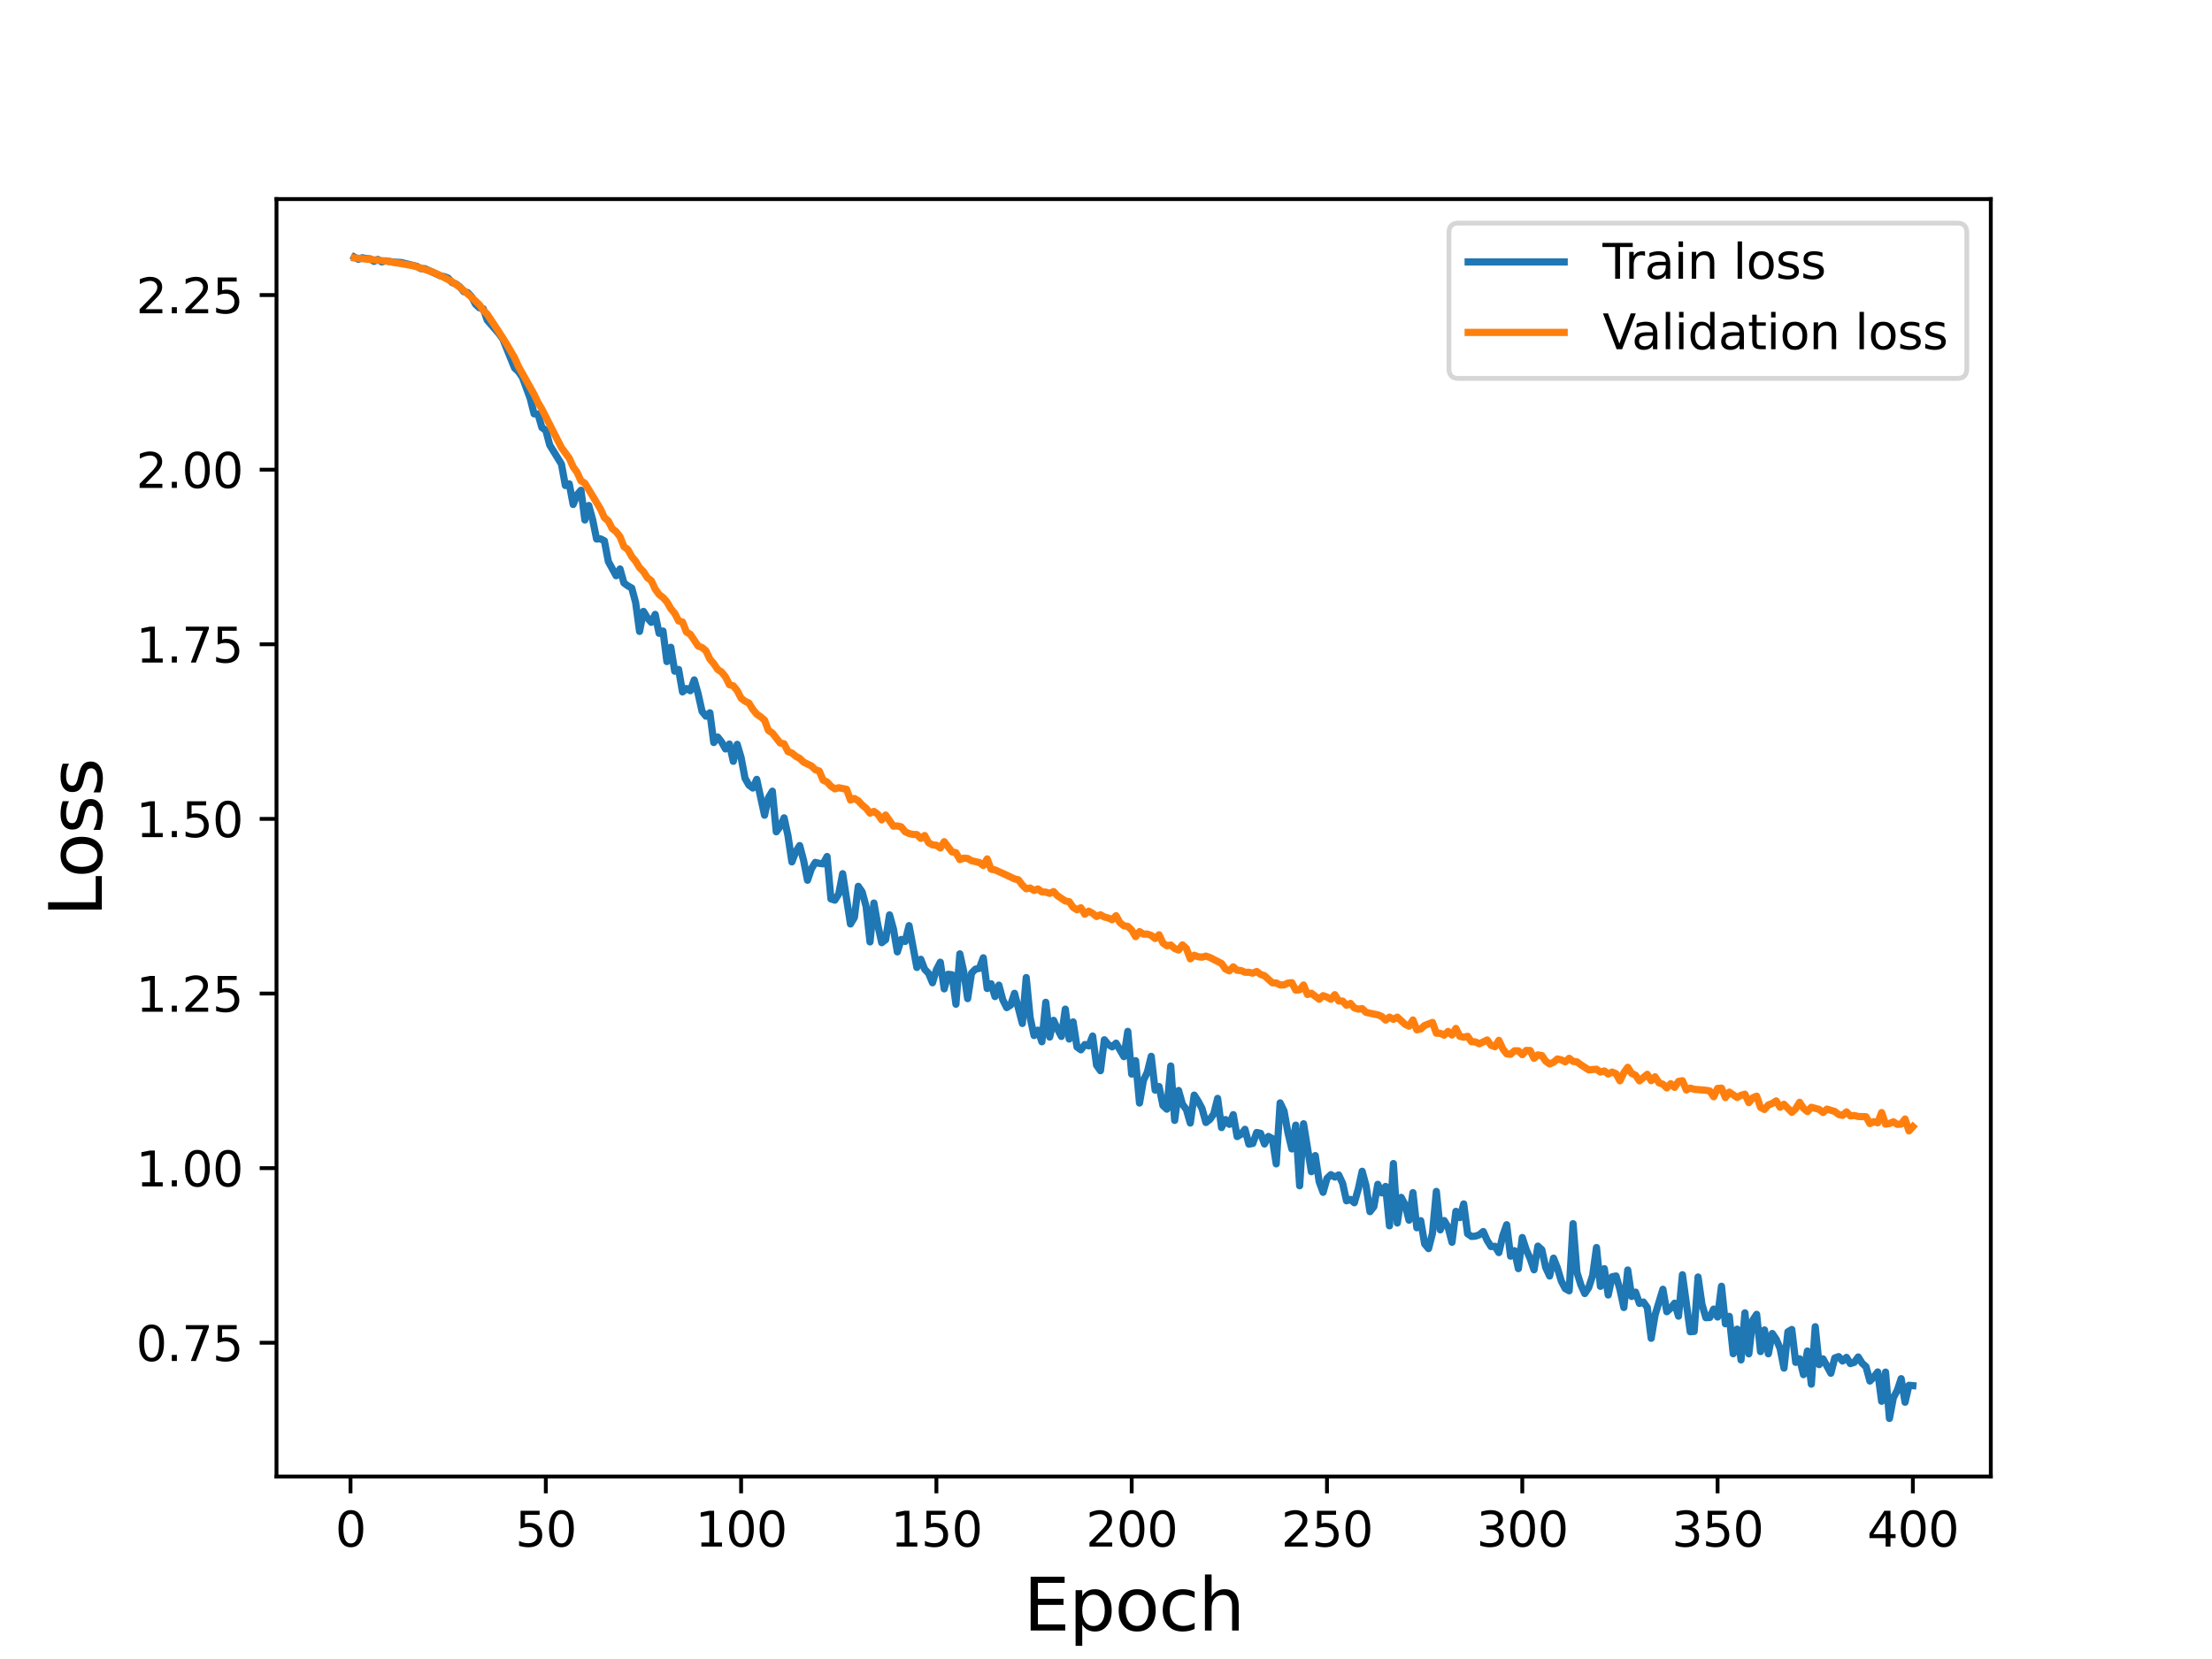 <?xml version="1.0" encoding="utf-8" standalone="no"?>
<!DOCTYPE svg PUBLIC "-//W3C//DTD SVG 1.1//EN"
  "http://www.w3.org/Graphics/SVG/1.1/DTD/svg11.dtd">
<svg height="345.6pt" version="1.1" viewBox="0 0 460.8 345.6" width="460.8pt" xmlns="http://www.w3.org/2000/svg" xmlns:xlink="http://www.w3.org/1999/xlink">
 <defs>
  <style type="text/css">*{stroke-linecap:butt;stroke-linejoin:round;}</style>
 </defs>
 <g id="figure_1">
  <g id="patch_1">
   <path d="M 0 345.6 
L 460.8 345.6 
L 460.8 0 
L 0 0 
z
" style="fill:#ffffff;"/>
  </g>
  <g id="axes_1">
   <g id="patch_2">
    <path d="M 57.6 307.584 
L 414.72 307.584 
L 414.72 41.472 
L 57.6 41.472 
z
" style="fill:#ffffff;"/>
   </g>
   <g id="matplotlib.axis_1">
    <g id="xtick_1">
     <g id="line2d_1">
      <defs>
       <path d="M 0 0 
L 0 3.5 
" id="mb847f6e7d2" style="stroke:#000000;stroke-width:0.8;"/>
      </defs>
      <g>
       <use style="stroke:#000000;stroke-width:0.8;" x="73.019" xlink:href="#mb847f6e7d2" y="307.584"/>
      </g>
     </g>
     <g id="text_1">
      <!-- 0 -->
      <g transform="translate(69.838 322.182)scale(0.1 -0.1)">
       <defs>
        <path d="M 2034 4250 
Q 1547 4250 1301 3770 
Q 1056 3291 1056 2328 
Q 1056 1369 1301 889 
Q 1547 409 2034 409 
Q 2525 409 2770 889 
Q 3016 1369 3016 2328 
Q 3016 3291 2770 3770 
Q 2525 4250 2034 4250 
z
M 2034 4750 
Q 2819 4750 3233 4129 
Q 3647 3509 3647 2328 
Q 3647 1150 3233 529 
Q 2819 -91 2034 -91 
Q 1250 -91 836 529 
Q 422 1150 422 2328 
Q 422 3509 836 4129 
Q 1250 4750 2034 4750 
z
" id="DejaVuSans-30" transform="scale(0.016)"/>
       </defs>
       <use xlink:href="#DejaVuSans-30"/>
      </g>
     </g>
    </g>
    <g id="xtick_2">
     <g id="line2d_2">
      <g>
       <use style="stroke:#000000;stroke-width:0.8;" x="113.703" xlink:href="#mb847f6e7d2" y="307.584"/>
      </g>
     </g>
     <g id="text_2">
      <!-- 50 -->
      <g transform="translate(107.34 322.182)scale(0.1 -0.1)">
       <defs>
        <path d="M 691 4666 
L 3169 4666 
L 3169 4134 
L 1269 4134 
L 1269 2991 
Q 1406 3038 1543 3061 
Q 1681 3084 1819 3084 
Q 2600 3084 3056 2656 
Q 3513 2228 3513 1497 
Q 3513 744 3044 326 
Q 2575 -91 1722 -91 
Q 1428 -91 1123 -41 
Q 819 9 494 109 
L 494 744 
Q 775 591 1075 516 
Q 1375 441 1709 441 
Q 2250 441 2565 725 
Q 2881 1009 2881 1497 
Q 2881 1984 2565 2268 
Q 2250 2553 1709 2553 
Q 1456 2553 1204 2497 
Q 953 2441 691 2322 
L 691 4666 
z
" id="DejaVuSans-35" transform="scale(0.016)"/>
       </defs>
       <use xlink:href="#DejaVuSans-35"/>
       <use x="63.623" xlink:href="#DejaVuSans-30"/>
      </g>
     </g>
    </g>
    <g id="xtick_3">
     <g id="line2d_3">
      <g>
       <use style="stroke:#000000;stroke-width:0.8;" x="154.386" xlink:href="#mb847f6e7d2" y="307.584"/>
      </g>
     </g>
     <g id="text_3">
      <!-- 100 -->
      <g transform="translate(144.842 322.182)scale(0.1 -0.1)">
       <defs>
        <path d="M 794 531 
L 1825 531 
L 1825 4091 
L 703 3866 
L 703 4441 
L 1819 4666 
L 2450 4666 
L 2450 531 
L 3481 531 
L 3481 0 
L 794 0 
L 794 531 
z
" id="DejaVuSans-31" transform="scale(0.016)"/>
       </defs>
       <use xlink:href="#DejaVuSans-31"/>
       <use x="63.623" xlink:href="#DejaVuSans-30"/>
       <use x="127.246" xlink:href="#DejaVuSans-30"/>
      </g>
     </g>
    </g>
    <g id="xtick_4">
     <g id="line2d_4">
      <g>
       <use style="stroke:#000000;stroke-width:0.8;" x="195.07" xlink:href="#mb847f6e7d2" y="307.584"/>
      </g>
     </g>
     <g id="text_4">
      <!-- 150 -->
      <g transform="translate(185.526 322.182)scale(0.1 -0.1)">
       <use xlink:href="#DejaVuSans-31"/>
       <use x="63.623" xlink:href="#DejaVuSans-35"/>
       <use x="127.246" xlink:href="#DejaVuSans-30"/>
      </g>
     </g>
    </g>
    <g id="xtick_5">
     <g id="line2d_5">
      <g>
       <use style="stroke:#000000;stroke-width:0.8;" x="235.753" xlink:href="#mb847f6e7d2" y="307.584"/>
      </g>
     </g>
     <g id="text_5">
      <!-- 200 -->
      <g transform="translate(226.209 322.182)scale(0.1 -0.1)">
       <defs>
        <path d="M 1228 531 
L 3431 531 
L 3431 0 
L 469 0 
L 469 531 
Q 828 903 1448 1529 
Q 2069 2156 2228 2338 
Q 2531 2678 2651 2914 
Q 2772 3150 2772 3378 
Q 2772 3750 2511 3984 
Q 2250 4219 1831 4219 
Q 1534 4219 1204 4116 
Q 875 4013 500 3803 
L 500 4441 
Q 881 4594 1212 4672 
Q 1544 4750 1819 4750 
Q 2544 4750 2975 4387 
Q 3406 4025 3406 3419 
Q 3406 3131 3298 2873 
Q 3191 2616 2906 2266 
Q 2828 2175 2409 1742 
Q 1991 1309 1228 531 
z
" id="DejaVuSans-32" transform="scale(0.016)"/>
       </defs>
       <use xlink:href="#DejaVuSans-32"/>
       <use x="63.623" xlink:href="#DejaVuSans-30"/>
       <use x="127.246" xlink:href="#DejaVuSans-30"/>
      </g>
     </g>
    </g>
    <g id="xtick_6">
     <g id="line2d_6">
      <g>
       <use style="stroke:#000000;stroke-width:0.8;" x="276.437" xlink:href="#mb847f6e7d2" y="307.584"/>
      </g>
     </g>
     <g id="text_6">
      <!-- 250 -->
      <g transform="translate(266.893 322.182)scale(0.1 -0.1)">
       <use xlink:href="#DejaVuSans-32"/>
       <use x="63.623" xlink:href="#DejaVuSans-35"/>
       <use x="127.246" xlink:href="#DejaVuSans-30"/>
      </g>
     </g>
    </g>
    <g id="xtick_7">
     <g id="line2d_7">
      <g>
       <use style="stroke:#000000;stroke-width:0.8;" x="317.12" xlink:href="#mb847f6e7d2" y="307.584"/>
      </g>
     </g>
     <g id="text_7">
      <!-- 300 -->
      <g transform="translate(307.576 322.182)scale(0.1 -0.1)">
       <defs>
        <path d="M 2597 2516 
Q 3050 2419 3304 2112 
Q 3559 1806 3559 1356 
Q 3559 666 3084 287 
Q 2609 -91 1734 -91 
Q 1441 -91 1130 -33 
Q 819 25 488 141 
L 488 750 
Q 750 597 1062 519 
Q 1375 441 1716 441 
Q 2309 441 2620 675 
Q 2931 909 2931 1356 
Q 2931 1769 2642 2001 
Q 2353 2234 1838 2234 
L 1294 2234 
L 1294 2753 
L 1863 2753 
Q 2328 2753 2575 2939 
Q 2822 3125 2822 3475 
Q 2822 3834 2567 4026 
Q 2313 4219 1838 4219 
Q 1578 4219 1281 4162 
Q 984 4106 628 3988 
L 628 4550 
Q 988 4650 1302 4700 
Q 1616 4750 1894 4750 
Q 2613 4750 3031 4423 
Q 3450 4097 3450 3541 
Q 3450 3153 3228 2886 
Q 3006 2619 2597 2516 
z
" id="DejaVuSans-33" transform="scale(0.016)"/>
       </defs>
       <use xlink:href="#DejaVuSans-33"/>
       <use x="63.623" xlink:href="#DejaVuSans-30"/>
       <use x="127.246" xlink:href="#DejaVuSans-30"/>
      </g>
     </g>
    </g>
    <g id="xtick_8">
     <g id="line2d_8">
      <g>
       <use style="stroke:#000000;stroke-width:0.8;" x="357.804" xlink:href="#mb847f6e7d2" y="307.584"/>
      </g>
     </g>
     <g id="text_8">
      <!-- 350 -->
      <g transform="translate(348.26 322.182)scale(0.1 -0.1)">
       <use xlink:href="#DejaVuSans-33"/>
       <use x="63.623" xlink:href="#DejaVuSans-35"/>
       <use x="127.246" xlink:href="#DejaVuSans-30"/>
      </g>
     </g>
    </g>
    <g id="xtick_9">
     <g id="line2d_9">
      <g>
       <use style="stroke:#000000;stroke-width:0.8;" x="398.487" xlink:href="#mb847f6e7d2" y="307.584"/>
      </g>
     </g>
     <g id="text_9">
      <!-- 400 -->
      <g transform="translate(388.944 322.182)scale(0.1 -0.1)">
       <defs>
        <path d="M 2419 4116 
L 825 1625 
L 2419 1625 
L 2419 4116 
z
M 2253 4666 
L 3047 4666 
L 3047 1625 
L 3713 1625 
L 3713 1100 
L 3047 1100 
L 3047 0 
L 2419 0 
L 2419 1100 
L 313 1100 
L 313 1709 
L 2253 4666 
z
" id="DejaVuSans-34" transform="scale(0.016)"/>
       </defs>
       <use xlink:href="#DejaVuSans-34"/>
       <use x="63.623" xlink:href="#DejaVuSans-30"/>
       <use x="127.246" xlink:href="#DejaVuSans-30"/>
      </g>
     </g>
    </g>
    <g id="text_10">
     <!-- Epoch -->
     <g transform="translate(213.194 339.66)scale(0.15 -0.15)">
      <defs>
       <path d="M 628 4666 
L 3578 4666 
L 3578 4134 
L 1259 4134 
L 1259 2753 
L 3481 2753 
L 3481 2222 
L 1259 2222 
L 1259 531 
L 3634 531 
L 3634 0 
L 628 0 
L 628 4666 
z
" id="DejaVuSans-45" transform="scale(0.016)"/>
       <path d="M 1159 525 
L 1159 -1331 
L 581 -1331 
L 581 3500 
L 1159 3500 
L 1159 2969 
Q 1341 3281 1617 3432 
Q 1894 3584 2278 3584 
Q 2916 3584 3314 3078 
Q 3713 2572 3713 1747 
Q 3713 922 3314 415 
Q 2916 -91 2278 -91 
Q 1894 -91 1617 61 
Q 1341 213 1159 525 
z
M 3116 1747 
Q 3116 2381 2855 2742 
Q 2594 3103 2138 3103 
Q 1681 3103 1420 2742 
Q 1159 2381 1159 1747 
Q 1159 1113 1420 752 
Q 1681 391 2138 391 
Q 2594 391 2855 752 
Q 3116 1113 3116 1747 
z
" id="DejaVuSans-70" transform="scale(0.016)"/>
       <path d="M 1959 3097 
Q 1497 3097 1228 2736 
Q 959 2375 959 1747 
Q 959 1119 1226 758 
Q 1494 397 1959 397 
Q 2419 397 2687 759 
Q 2956 1122 2956 1747 
Q 2956 2369 2687 2733 
Q 2419 3097 1959 3097 
z
M 1959 3584 
Q 2709 3584 3137 3096 
Q 3566 2609 3566 1747 
Q 3566 888 3137 398 
Q 2709 -91 1959 -91 
Q 1206 -91 779 398 
Q 353 888 353 1747 
Q 353 2609 779 3096 
Q 1206 3584 1959 3584 
z
" id="DejaVuSans-6f" transform="scale(0.016)"/>
       <path d="M 3122 3366 
L 3122 2828 
Q 2878 2963 2633 3030 
Q 2388 3097 2138 3097 
Q 1578 3097 1268 2742 
Q 959 2388 959 1747 
Q 959 1106 1268 751 
Q 1578 397 2138 397 
Q 2388 397 2633 464 
Q 2878 531 3122 666 
L 3122 134 
Q 2881 22 2623 -34 
Q 2366 -91 2075 -91 
Q 1284 -91 818 406 
Q 353 903 353 1747 
Q 353 2603 823 3093 
Q 1294 3584 2113 3584 
Q 2378 3584 2631 3529 
Q 2884 3475 3122 3366 
z
" id="DejaVuSans-63" transform="scale(0.016)"/>
       <path d="M 3513 2113 
L 3513 0 
L 2938 0 
L 2938 2094 
Q 2938 2591 2744 2837 
Q 2550 3084 2163 3084 
Q 1697 3084 1428 2787 
Q 1159 2491 1159 1978 
L 1159 0 
L 581 0 
L 581 4863 
L 1159 4863 
L 1159 2956 
Q 1366 3272 1645 3428 
Q 1925 3584 2291 3584 
Q 2894 3584 3203 3211 
Q 3513 2838 3513 2113 
z
" id="DejaVuSans-68" transform="scale(0.016)"/>
      </defs>
      <use xlink:href="#DejaVuSans-45"/>
      <use x="63.184" xlink:href="#DejaVuSans-70"/>
      <use x="126.66" xlink:href="#DejaVuSans-6f"/>
      <use x="187.842" xlink:href="#DejaVuSans-63"/>
      <use x="242.822" xlink:href="#DejaVuSans-68"/>
     </g>
    </g>
   </g>
   <g id="matplotlib.axis_2">
    <g id="ytick_1">
     <g id="line2d_10">
      <defs>
       <path d="M 0 0 
L -3.5 0 
" id="m0dd9ee1f63" style="stroke:#000000;stroke-width:0.8;"/>
      </defs>
      <g>
       <use style="stroke:#000000;stroke-width:0.8;" x="57.6" xlink:href="#m0dd9ee1f63" y="279.719"/>
      </g>
     </g>
     <g id="text_11">
      <!-- 0.75 -->
      <g transform="translate(28.334 283.518)scale(0.1 -0.1)">
       <defs>
        <path d="M 684 794 
L 1344 794 
L 1344 0 
L 684 0 
L 684 794 
z
" id="DejaVuSans-2e" transform="scale(0.016)"/>
        <path d="M 525 4666 
L 3525 4666 
L 3525 4397 
L 1831 0 
L 1172 0 
L 2766 4134 
L 525 4134 
L 525 4666 
z
" id="DejaVuSans-37" transform="scale(0.016)"/>
       </defs>
       <use xlink:href="#DejaVuSans-30"/>
       <use x="63.623" xlink:href="#DejaVuSans-2e"/>
       <use x="95.41" xlink:href="#DejaVuSans-37"/>
       <use x="159.033" xlink:href="#DejaVuSans-35"/>
      </g>
     </g>
    </g>
    <g id="ytick_2">
     <g id="line2d_11">
      <g>
       <use style="stroke:#000000;stroke-width:0.8;" x="57.6" xlink:href="#m0dd9ee1f63" y="243.343"/>
      </g>
     </g>
     <g id="text_12">
      <!-- 1.00 -->
      <g transform="translate(28.334 247.143)scale(0.1 -0.1)">
       <use xlink:href="#DejaVuSans-31"/>
       <use x="63.623" xlink:href="#DejaVuSans-2e"/>
       <use x="95.41" xlink:href="#DejaVuSans-30"/>
       <use x="159.033" xlink:href="#DejaVuSans-30"/>
      </g>
     </g>
    </g>
    <g id="ytick_3">
     <g id="line2d_12">
      <g>
       <use style="stroke:#000000;stroke-width:0.8;" x="57.6" xlink:href="#m0dd9ee1f63" y="206.968"/>
      </g>
     </g>
     <g id="text_13">
      <!-- 1.25 -->
      <g transform="translate(28.334 210.767)scale(0.1 -0.1)">
       <use xlink:href="#DejaVuSans-31"/>
       <use x="63.623" xlink:href="#DejaVuSans-2e"/>
       <use x="95.41" xlink:href="#DejaVuSans-32"/>
       <use x="159.033" xlink:href="#DejaVuSans-35"/>
      </g>
     </g>
    </g>
    <g id="ytick_4">
     <g id="line2d_13">
      <g>
       <use style="stroke:#000000;stroke-width:0.8;" x="57.6" xlink:href="#m0dd9ee1f63" y="170.592"/>
      </g>
     </g>
     <g id="text_14">
      <!-- 1.50 -->
      <g transform="translate(28.334 174.391)scale(0.1 -0.1)">
       <use xlink:href="#DejaVuSans-31"/>
       <use x="63.623" xlink:href="#DejaVuSans-2e"/>
       <use x="95.41" xlink:href="#DejaVuSans-35"/>
       <use x="159.033" xlink:href="#DejaVuSans-30"/>
      </g>
     </g>
    </g>
    <g id="ytick_5">
     <g id="line2d_14">
      <g>
       <use style="stroke:#000000;stroke-width:0.8;" x="57.6" xlink:href="#m0dd9ee1f63" y="134.216"/>
      </g>
     </g>
     <g id="text_15">
      <!-- 1.75 -->
      <g transform="translate(28.334 138.016)scale(0.1 -0.1)">
       <use xlink:href="#DejaVuSans-31"/>
       <use x="63.623" xlink:href="#DejaVuSans-2e"/>
       <use x="95.41" xlink:href="#DejaVuSans-37"/>
       <use x="159.033" xlink:href="#DejaVuSans-35"/>
      </g>
     </g>
    </g>
    <g id="ytick_6">
     <g id="line2d_15">
      <g>
       <use style="stroke:#000000;stroke-width:0.8;" x="57.6" xlink:href="#m0dd9ee1f63" y="97.841"/>
      </g>
     </g>
     <g id="text_16">
      <!-- 2.00 -->
      <g transform="translate(28.334 101.64)scale(0.1 -0.1)">
       <use xlink:href="#DejaVuSans-32"/>
       <use x="63.623" xlink:href="#DejaVuSans-2e"/>
       <use x="95.41" xlink:href="#DejaVuSans-30"/>
       <use x="159.033" xlink:href="#DejaVuSans-30"/>
      </g>
     </g>
    </g>
    <g id="ytick_7">
     <g id="line2d_16">
      <g>
       <use style="stroke:#000000;stroke-width:0.8;" x="57.6" xlink:href="#m0dd9ee1f63" y="61.465"/>
      </g>
     </g>
     <g id="text_17">
      <!-- 2.25 -->
      <g transform="translate(28.334 65.264)scale(0.1 -0.1)">
       <use xlink:href="#DejaVuSans-32"/>
       <use x="63.623" xlink:href="#DejaVuSans-2e"/>
       <use x="95.41" xlink:href="#DejaVuSans-32"/>
       <use x="159.033" xlink:href="#DejaVuSans-35"/>
      </g>
     </g>
    </g>
    <g id="text_18">
     <!-- Loss -->
     <g transform="translate(21.215 190.979)rotate(-90)scale(0.15 -0.15)">
      <defs>
       <path d="M 628 4666 
L 1259 4666 
L 1259 531 
L 3531 531 
L 3531 0 
L 628 0 
L 628 4666 
z
" id="DejaVuSans-4c" transform="scale(0.016)"/>
       <path d="M 2834 3397 
L 2834 2853 
Q 2591 2978 2328 3040 
Q 2066 3103 1784 3103 
Q 1356 3103 1142 2972 
Q 928 2841 928 2578 
Q 928 2378 1081 2264 
Q 1234 2150 1697 2047 
L 1894 2003 
Q 2506 1872 2764 1633 
Q 3022 1394 3022 966 
Q 3022 478 2636 193 
Q 2250 -91 1575 -91 
Q 1294 -91 989 -36 
Q 684 19 347 128 
L 347 722 
Q 666 556 975 473 
Q 1284 391 1588 391 
Q 1994 391 2212 530 
Q 2431 669 2431 922 
Q 2431 1156 2273 1281 
Q 2116 1406 1581 1522 
L 1381 1569 
Q 847 1681 609 1914 
Q 372 2147 372 2553 
Q 372 3047 722 3315 
Q 1072 3584 1716 3584 
Q 2034 3584 2315 3537 
Q 2597 3491 2834 3397 
z
" id="DejaVuSans-73" transform="scale(0.016)"/>
      </defs>
      <use xlink:href="#DejaVuSans-4c"/>
      <use x="53.963" xlink:href="#DejaVuSans-6f"/>
      <use x="115.145" xlink:href="#DejaVuSans-73"/>
      <use x="167.244" xlink:href="#DejaVuSans-73"/>
     </g>
    </g>
   </g>
   <g id="line2d_17">
    <path clip-path="url(#p5edc0aab0c)" d="M 73.833 53.568 
L 74.646 54.01 
L 75.46 53.686 
L 76.274 53.861 
L 77.087 53.919 
L 77.901 54.448 
L 78.715 54.046 
L 79.528 54.566 
L 80.342 54.341 
L 81.969 54.59 
L 83.597 54.69 
L 86.851 55.486 
L 87.665 55.969 
L 88.479 55.96 
L 91.733 57.457 
L 92.547 57.635 
L 93.361 57.944 
L 94.174 58.846 
L 94.988 59.159 
L 95.802 59.767 
L 96.616 60.756 
L 97.429 60.955 
L 98.243 61.816 
L 99.057 63.366 
L 99.87 64.126 
L 100.684 64.344 
L 101.498 66.698 
L 103.939 69.496 
L 104.752 70.628 
L 107.193 76.657 
L 108.007 77.415 
L 108.821 78.593 
L 110.448 82.997 
L 111.262 86.215 
L 112.075 86.254 
L 112.889 89.07 
L 113.703 89.637 
L 114.516 92.706 
L 116.957 96.674 
L 117.771 101.142 
L 118.585 100.794 
L 119.398 105.094 
L 120.212 103.076 
L 121.026 102.126 
L 121.839 108.323 
L 122.653 105.304 
L 123.467 108.298 
L 124.28 112.282 
L 125.094 112.25 
L 125.908 112.67 
L 126.721 116.961 
L 128.349 119.935 
L 129.162 118.531 
L 129.976 121.444 
L 130.79 122.043 
L 131.603 122.501 
L 132.417 125.533 
L 133.231 131.539 
L 134.044 127.365 
L 134.858 128.702 
L 135.672 129.644 
L 136.485 127.988 
L 137.299 131.931 
L 138.113 131.453 
L 138.926 137.819 
L 139.74 134.838 
L 140.554 139.83 
L 141.367 139.46 
L 142.181 144.14 
L 142.995 143.437 
L 143.808 143.889 
L 144.622 141.644 
L 145.436 144.541 
L 146.249 148.189 
L 147.063 149.196 
L 147.877 148.486 
L 148.69 154.68 
L 149.504 153.535 
L 150.318 154.561 
L 151.131 156.02 
L 151.945 154.996 
L 152.759 158.598 
L 153.572 155.059 
L 154.386 157.808 
L 155.2 162.121 
L 156.013 163.547 
L 156.827 164.164 
L 157.641 162.353 
L 159.268 169.824 
L 160.082 166.176 
L 160.895 164.818 
L 161.709 173.281 
L 162.523 172.175 
L 163.336 170.369 
L 164.15 174.08 
L 164.964 179.551 
L 165.777 177.428 
L 166.591 176.147 
L 167.405 179.241 
L 168.219 183.374 
L 169.032 180.989 
L 169.846 179.649 
L 170.66 179.86 
L 171.473 179.948 
L 172.287 178.428 
L 173.101 187.259 
L 173.914 187.519 
L 174.728 186.203 
L 175.542 182.008 
L 177.169 192.484 
L 177.983 191.13 
L 178.796 184.634 
L 179.61 185.833 
L 180.424 188.837 
L 181.237 196.221 
L 182.051 188.117 
L 182.865 192.721 
L 183.678 196.38 
L 184.492 195.76 
L 185.306 190.589 
L 186.119 193.518 
L 186.933 198.297 
L 187.747 195.702 
L 188.56 196.122 
L 189.374 192.827 
L 191.001 201.542 
L 191.815 199.838 
L 192.629 201.924 
L 193.442 202.765 
L 194.256 204.729 
L 195.07 202.026 
L 195.883 200.446 
L 196.697 206.003 
L 197.511 202.958 
L 198.324 203.056 
L 199.138 209.195 
L 199.952 198.707 
L 200.765 202.402 
L 201.579 208.034 
L 202.393 202.719 
L 203.206 201.887 
L 204.02 201.735 
L 204.834 199.527 
L 205.647 205.928 
L 206.461 204.932 
L 207.275 207.608 
L 208.088 205.223 
L 208.902 208.289 
L 209.716 209.907 
L 210.529 209.379 
L 211.343 206.928 
L 212.97 213.208 
L 213.784 203.643 
L 214.598 211.987 
L 215.411 215.723 
L 216.225 214.601 
L 217.039 217.024 
L 217.852 208.796 
L 218.666 216.044 
L 219.48 212.556 
L 220.293 214.378 
L 221.107 215.912 
L 221.921 210.216 
L 222.734 216.454 
L 223.548 212.88 
L 224.362 218.118 
L 225.175 218.701 
L 225.989 217.597 
L 226.803 217.879 
L 227.616 215.821 
L 228.43 221.897 
L 229.244 223.05 
L 230.057 216.606 
L 230.871 217.598 
L 231.685 218.075 
L 232.498 217.309 
L 234.126 220.122 
L 234.939 214.852 
L 235.753 223.758 
L 236.567 220.955 
L 237.381 229.785 
L 238.194 225.063 
L 239.008 223.368 
L 239.822 220.045 
L 240.635 227.092 
L 241.449 226.342 
L 242.263 230.302 
L 243.076 231.063 
L 243.89 222.06 
L 244.704 233.401 
L 245.517 227.167 
L 246.331 230.043 
L 247.145 231.136 
L 247.958 233.953 
L 248.772 228.127 
L 249.586 229.374 
L 250.399 230.906 
L 251.213 233.838 
L 252.027 233.204 
L 252.84 232.063 
L 253.654 228.814 
L 254.468 234.891 
L 255.281 233.227 
L 256.095 234.222 
L 256.909 232.2 
L 257.722 236.772 
L 258.536 236.29 
L 259.35 235.254 
L 260.163 238.343 
L 260.977 238.205 
L 261.791 235.92 
L 262.604 236.094 
L 263.418 238.316 
L 264.232 236.739 
L 265.045 237.19 
L 265.859 242.46 
L 266.673 229.748 
L 267.486 231.435 
L 268.3 235.964 
L 269.114 239.346 
L 269.927 234.385 
L 270.741 247.022 
L 271.555 234.101 
L 273.182 244.087 
L 273.996 240.732 
L 274.809 246.174 
L 275.623 248.382 
L 276.437 245.481 
L 277.25 244.701 
L 278.064 245.202 
L 278.878 244.762 
L 279.691 246.497 
L 280.505 250.149 
L 281.319 249.86 
L 282.132 250.559 
L 282.946 247.732 
L 283.76 243.995 
L 284.573 247.019 
L 285.387 252.411 
L 286.201 251.367 
L 287.014 246.712 
L 287.828 248.499 
L 288.642 247.154 
L 289.455 255.365 
L 290.269 242.389 
L 291.083 254.777 
L 291.896 249.434 
L 292.71 250.982 
L 293.524 254.19 
L 294.337 248.45 
L 295.151 255.766 
L 295.965 254.294 
L 296.778 259.127 
L 297.592 260.111 
L 298.406 256.944 
L 299.219 248.192 
L 300.033 256.203 
L 300.847 254.266 
L 301.66 255.644 
L 302.474 258.793 
L 303.288 252.347 
L 304.101 253.652 
L 304.915 250.8 
L 305.729 257.009 
L 306.543 257.574 
L 307.356 257.511 
L 308.17 257.228 
L 308.984 256.549 
L 309.797 258.39 
L 310.611 259.682 
L 311.425 259.63 
L 312.238 260.935 
L 313.052 257.415 
L 313.866 255.135 
L 314.679 261.684 
L 315.493 260.534 
L 316.307 264.282 
L 317.12 257.798 
L 317.934 260.317 
L 318.748 262.155 
L 319.561 264.522 
L 320.375 259.588 
L 321.189 260.337 
L 322.002 264.06 
L 322.816 265.814 
L 323.63 262.096 
L 324.443 264.177 
L 325.257 266.886 
L 326.071 268.442 
L 326.884 268.899 
L 327.698 254.915 
L 328.512 265.066 
L 329.325 267.66 
L 330.139 269.473 
L 330.953 268.235 
L 331.766 265.732 
L 332.58 259.882 
L 333.394 267.972 
L 334.207 264.287 
L 335.021 269.78 
L 335.835 265.967 
L 336.648 265.81 
L 337.462 268.601 
L 338.276 272.382 
L 339.089 264.562 
L 339.903 270.079 
L 340.717 269.175 
L 341.53 271.53 
L 342.344 271.238 
L 343.158 272.374 
L 343.971 278.795 
L 344.785 273.92 
L 346.412 268.58 
L 347.226 273.257 
L 348.04 272.511 
L 348.853 271.472 
L 349.667 274.183 
L 350.481 265.548 
L 352.108 277.432 
L 352.922 277.362 
L 353.735 266.023 
L 354.549 271.704 
L 355.363 274.503 
L 356.176 274.46 
L 356.99 272.706 
L 357.804 274.361 
L 358.617 267.95 
L 359.431 275.776 
L 360.245 274.22 
L 361.058 282.009 
L 361.872 276.886 
L 362.686 283.299 
L 363.499 273.489 
L 364.313 282.028 
L 365.127 275.043 
L 365.94 273.798 
L 366.754 281.564 
L 367.568 277.048 
L 368.381 282.025 
L 369.195 277.789 
L 370.009 278.986 
L 370.822 280.886 
L 371.636 285.001 
L 372.45 277.441 
L 373.263 276.956 
L 374.077 283.806 
L 374.891 283.057 
L 375.704 286.368 
L 376.518 281.444 
L 377.332 288.347 
L 378.146 276.376 
L 378.959 284.279 
L 379.773 283.079 
L 381.4 286.076 
L 382.214 282.894 
L 383.028 282.602 
L 383.841 283.523 
L 384.655 282.764 
L 385.469 284.065 
L 386.282 283.803 
L 387.096 282.68 
L 387.91 283.974 
L 388.723 284.707 
L 389.537 287.698 
L 390.351 286.855 
L 391.164 285.799 
L 391.978 291.922 
L 392.792 285.833 
L 393.605 295.488 
L 394.419 291.18 
L 395.233 289.641 
L 396.046 287.201 
L 396.86 292.115 
L 397.674 288.575 
L 398.487 288.656 
L 398.487 288.656 
" style="fill:none;stroke:#1f77b4;stroke-linecap:square;stroke-width:1.5;"/>
   </g>
   <g id="line2d_18">
    <path clip-path="url(#p5edc0aab0c)" d="M 73.833 53.724 
L 80.342 54.368 
L 86.038 55.344 
L 87.665 55.848 
L 90.106 56.66 
L 92.547 57.819 
L 94.174 58.688 
L 95.802 59.826 
L 98.243 61.934 
L 99.87 63.497 
L 100.684 64.672 
L 101.498 65.453 
L 103.939 69.149 
L 105.566 71.722 
L 107.193 74.516 
L 108.007 76.345 
L 111.262 82.154 
L 112.075 83.868 
L 112.889 85.234 
L 116.957 93.249 
L 118.585 95.453 
L 119.398 97.263 
L 120.212 98.389 
L 121.026 100.17 
L 121.839 100.667 
L 125.094 106.04 
L 125.908 107.84 
L 126.721 108.524 
L 127.535 110.125 
L 128.349 110.757 
L 129.162 111.808 
L 129.976 113.876 
L 130.79 114.472 
L 131.603 115.944 
L 132.417 116.923 
L 133.231 118.256 
L 134.044 119.068 
L 134.858 120.346 
L 135.672 120.96 
L 136.485 122.707 
L 137.299 123.838 
L 138.113 124.473 
L 138.926 125.375 
L 139.74 126.798 
L 140.554 127.765 
L 141.367 129.352 
L 142.181 129.578 
L 142.995 131.665 
L 143.808 132.145 
L 145.436 134.581 
L 146.249 134.892 
L 147.063 135.569 
L 147.877 137.299 
L 148.69 138.251 
L 149.504 139.454 
L 150.318 139.999 
L 151.131 140.997 
L 151.945 142.638 
L 152.759 142.871 
L 153.572 143.877 
L 154.386 145.447 
L 155.2 146.082 
L 156.013 146.46 
L 156.827 147.784 
L 157.641 148.769 
L 158.454 149.322 
L 159.268 150.021 
L 160.082 152.17 
L 160.895 152.695 
L 162.523 154.786 
L 163.336 154.952 
L 164.15 156.565 
L 164.964 156.866 
L 165.777 157.546 
L 166.591 157.983 
L 167.405 158.769 
L 169.032 159.563 
L 169.846 160.347 
L 170.66 160.611 
L 171.473 162.526 
L 172.287 162.9 
L 173.101 163.791 
L 173.914 164.334 
L 174.728 164.097 
L 176.355 164.427 
L 177.169 166.667 
L 177.983 166.334 
L 178.796 166.827 
L 179.61 167.703 
L 180.424 168.366 
L 181.237 169.4 
L 182.051 169.03 
L 182.865 169.621 
L 183.678 170.798 
L 184.492 169.789 
L 186.119 172.114 
L 186.933 172.054 
L 187.747 172.254 
L 188.56 173.268 
L 189.374 173.641 
L 190.188 173.832 
L 191.001 173.854 
L 191.815 174.653 
L 192.629 174.051 
L 193.442 175.559 
L 194.256 176.003 
L 195.07 176.071 
L 195.883 176.65 
L 196.697 175.332 
L 198.324 177.471 
L 199.138 177.624 
L 199.952 179.067 
L 200.765 178.763 
L 201.579 178.832 
L 202.393 179.309 
L 204.02 179.674 
L 204.834 180.305 
L 205.647 178.927 
L 206.461 181.073 
L 207.275 181.209 
L 209.716 182.313 
L 211.343 183.093 
L 212.157 183.283 
L 212.97 184.362 
L 213.784 185.152 
L 214.598 184.988 
L 215.411 185.495 
L 216.225 185.18 
L 217.039 185.796 
L 217.852 185.84 
L 218.666 186.111 
L 219.48 185.725 
L 220.293 186.603 
L 221.921 187.691 
L 222.734 187.836 
L 223.548 189.019 
L 224.362 189.516 
L 225.175 189.104 
L 225.989 190.454 
L 226.803 189.809 
L 227.616 190.263 
L 228.43 190.919 
L 229.244 190.558 
L 230.057 191.026 
L 230.871 191.233 
L 231.685 191.599 
L 232.498 190.758 
L 233.312 192.218 
L 234.126 192.857 
L 234.939 192.979 
L 235.753 193.758 
L 236.567 195.119 
L 237.381 194.071 
L 238.194 194.591 
L 239.008 194.581 
L 239.822 194.865 
L 240.635 195.507 
L 241.449 194.729 
L 242.263 196.443 
L 243.076 197.018 
L 243.89 196.864 
L 244.704 197.598 
L 245.517 197.917 
L 246.331 196.838 
L 247.145 197.585 
L 247.958 199.744 
L 248.772 198.994 
L 249.586 199.305 
L 250.399 199.395 
L 251.213 199.176 
L 252.027 199.455 
L 254.468 200.704 
L 255.281 201.854 
L 256.095 202.248 
L 256.909 201.41 
L 257.722 202.131 
L 258.536 202.182 
L 259.35 202.541 
L 260.163 202.54 
L 260.977 202.725 
L 261.791 202.38 
L 262.604 202.988 
L 263.418 203.258 
L 265.045 204.74 
L 265.859 204.759 
L 266.673 205.183 
L 267.486 205.175 
L 268.3 204.791 
L 269.114 204.709 
L 269.927 206.268 
L 270.741 206.194 
L 271.555 205.195 
L 272.368 207.17 
L 273.182 206.905 
L 274.809 208.157 
L 275.623 207.412 
L 276.437 207.708 
L 277.25 208.174 
L 278.064 207.212 
L 278.878 208.53 
L 279.691 208.537 
L 280.505 209.419 
L 281.319 209.029 
L 282.132 209.962 
L 282.946 210.223 
L 283.76 210.112 
L 284.573 210.896 
L 287.014 211.405 
L 287.828 211.727 
L 288.642 212.503 
L 289.455 211.883 
L 290.269 212.354 
L 291.083 211.884 
L 292.71 213.39 
L 293.524 213.764 
L 294.337 212.479 
L 295.151 214.532 
L 295.965 214.352 
L 296.778 213.623 
L 298.406 212.992 
L 299.219 215.235 
L 300.033 215.25 
L 300.847 215.649 
L 301.66 214.866 
L 302.474 215.611 
L 303.288 214.238 
L 304.101 215.881 
L 304.915 216.08 
L 305.729 215.881 
L 306.543 217.02 
L 307.356 217.042 
L 308.17 217.45 
L 309.797 216.639 
L 310.611 217.751 
L 311.425 218.051 
L 312.238 216.718 
L 313.052 218.476 
L 313.866 219.523 
L 314.679 219.629 
L 315.493 218.901 
L 316.307 218.908 
L 317.12 219.706 
L 317.934 218.829 
L 318.748 218.836 
L 319.561 220.47 
L 320.375 219.755 
L 321.189 219.888 
L 322.002 221.063 
L 322.816 221.645 
L 323.63 221.289 
L 324.443 220.605 
L 325.257 220.788 
L 326.071 221.205 
L 326.884 220.464 
L 327.698 221.11 
L 328.512 221.2 
L 329.325 221.82 
L 330.953 222.862 
L 332.58 222.736 
L 333.394 223.333 
L 334.207 223.099 
L 335.021 223.739 
L 335.835 223.329 
L 336.648 223.671 
L 337.462 225.155 
L 338.276 223.454 
L 339.089 222.337 
L 339.903 223.607 
L 340.717 223.986 
L 341.53 225.163 
L 343.158 223.797 
L 343.971 225.125 
L 344.785 224.311 
L 345.599 225.578 
L 346.412 225.856 
L 347.226 226.639 
L 348.04 225.748 
L 348.853 226.523 
L 349.667 225.28 
L 350.481 225.136 
L 351.294 227.06 
L 352.108 226.666 
L 352.922 226.918 
L 355.363 227.121 
L 356.176 227.262 
L 356.99 228.48 
L 357.804 226.733 
L 358.617 226.68 
L 359.431 228.64 
L 360.245 227.508 
L 361.872 228.624 
L 362.686 228.171 
L 363.499 227.938 
L 364.313 229.698 
L 365.127 228.697 
L 365.94 228.344 
L 366.754 230.695 
L 367.568 231.123 
L 368.381 230.178 
L 369.195 229.871 
L 370.009 229.335 
L 370.822 230.664 
L 371.636 230.045 
L 373.263 231.723 
L 374.077 230.969 
L 374.891 229.625 
L 375.704 230.875 
L 376.518 231.554 
L 377.332 230.668 
L 378.959 231.1 
L 379.773 231.755 
L 380.587 231.05 
L 382.214 231.539 
L 383.028 232.173 
L 383.841 232.356 
L 384.655 231.629 
L 385.469 232.458 
L 386.282 232.38 
L 387.096 232.588 
L 388.723 232.629 
L 389.537 234.062 
L 390.351 233.662 
L 391.164 233.909 
L 391.978 231.765 
L 392.792 234.182 
L 393.605 234.046 
L 394.419 233.689 
L 395.233 234.22 
L 396.046 234.171 
L 396.86 233.108 
L 397.674 235.586 
L 398.487 234.698 
L 398.487 234.698 
" style="fill:none;stroke:#ff7f0e;stroke-linecap:square;stroke-width:1.5;"/>
   </g>
   <g id="patch_3">
    <path d="M 57.6 307.584 
L 57.6 41.472 
" style="fill:none;stroke:#000000;stroke-linecap:square;stroke-linejoin:miter;stroke-width:0.8;"/>
   </g>
   <g id="patch_4">
    <path d="M 414.72 307.584 
L 414.72 41.472 
" style="fill:none;stroke:#000000;stroke-linecap:square;stroke-linejoin:miter;stroke-width:0.8;"/>
   </g>
   <g id="patch_5">
    <path d="M 57.6 307.584 
L 414.72 307.584 
" style="fill:none;stroke:#000000;stroke-linecap:square;stroke-linejoin:miter;stroke-width:0.8;"/>
   </g>
   <g id="patch_6">
    <path d="M 57.6 41.472 
L 414.72 41.472 
" style="fill:none;stroke:#000000;stroke-linecap:square;stroke-linejoin:miter;stroke-width:0.8;"/>
   </g>
   <g id="legend_1">
    <g id="patch_7">
     <path d="M 303.845 78.828 
L 407.72 78.828 
Q 409.72 78.828 409.72 76.828 
L 409.72 48.472 
Q 409.72 46.472 407.72 46.472 
L 303.845 46.472 
Q 301.845 46.472 301.845 48.472 
L 301.845 76.828 
Q 301.845 78.828 303.845 78.828 
z
" style="fill:#ffffff;opacity:0.8;stroke:#cccccc;stroke-linejoin:miter;"/>
    </g>
    <g id="line2d_19">
     <path d="M 305.845 54.57 
L 325.845 54.57 
" style="fill:none;stroke:#1f77b4;stroke-linecap:square;stroke-width:1.5;"/>
    </g>
    <g id="line2d_20"/>
    <g id="text_19">
     <!-- Train loss -->
     <g transform="translate(333.845 58.07)scale(0.1 -0.1)">
      <defs>
       <path d="M -19 4666 
L 3928 4666 
L 3928 4134 
L 2272 4134 
L 2272 0 
L 1638 0 
L 1638 4134 
L -19 4134 
L -19 4666 
z
" id="DejaVuSans-54" transform="scale(0.016)"/>
       <path d="M 2631 2963 
Q 2534 3019 2420 3045 
Q 2306 3072 2169 3072 
Q 1681 3072 1420 2755 
Q 1159 2438 1159 1844 
L 1159 0 
L 581 0 
L 581 3500 
L 1159 3500 
L 1159 2956 
Q 1341 3275 1631 3429 
Q 1922 3584 2338 3584 
Q 2397 3584 2469 3576 
Q 2541 3569 2628 3553 
L 2631 2963 
z
" id="DejaVuSans-72" transform="scale(0.016)"/>
       <path d="M 2194 1759 
Q 1497 1759 1228 1600 
Q 959 1441 959 1056 
Q 959 750 1161 570 
Q 1363 391 1709 391 
Q 2188 391 2477 730 
Q 2766 1069 2766 1631 
L 2766 1759 
L 2194 1759 
z
M 3341 1997 
L 3341 0 
L 2766 0 
L 2766 531 
Q 2569 213 2275 61 
Q 1981 -91 1556 -91 
Q 1019 -91 701 211 
Q 384 513 384 1019 
Q 384 1609 779 1909 
Q 1175 2209 1959 2209 
L 2766 2209 
L 2766 2266 
Q 2766 2663 2505 2880 
Q 2244 3097 1772 3097 
Q 1472 3097 1187 3025 
Q 903 2953 641 2809 
L 641 3341 
Q 956 3463 1253 3523 
Q 1550 3584 1831 3584 
Q 2591 3584 2966 3190 
Q 3341 2797 3341 1997 
z
" id="DejaVuSans-61" transform="scale(0.016)"/>
       <path d="M 603 3500 
L 1178 3500 
L 1178 0 
L 603 0 
L 603 3500 
z
M 603 4863 
L 1178 4863 
L 1178 4134 
L 603 4134 
L 603 4863 
z
" id="DejaVuSans-69" transform="scale(0.016)"/>
       <path d="M 3513 2113 
L 3513 0 
L 2938 0 
L 2938 2094 
Q 2938 2591 2744 2837 
Q 2550 3084 2163 3084 
Q 1697 3084 1428 2787 
Q 1159 2491 1159 1978 
L 1159 0 
L 581 0 
L 581 3500 
L 1159 3500 
L 1159 2956 
Q 1366 3272 1645 3428 
Q 1925 3584 2291 3584 
Q 2894 3584 3203 3211 
Q 3513 2838 3513 2113 
z
" id="DejaVuSans-6e" transform="scale(0.016)"/>
       <path id="DejaVuSans-20" transform="scale(0.016)"/>
       <path d="M 603 4863 
L 1178 4863 
L 1178 0 
L 603 0 
L 603 4863 
z
" id="DejaVuSans-6c" transform="scale(0.016)"/>
      </defs>
      <use xlink:href="#DejaVuSans-54"/>
      <use x="46.334" xlink:href="#DejaVuSans-72"/>
      <use x="87.447" xlink:href="#DejaVuSans-61"/>
      <use x="148.727" xlink:href="#DejaVuSans-69"/>
      <use x="176.51" xlink:href="#DejaVuSans-6e"/>
      <use x="239.889" xlink:href="#DejaVuSans-20"/>
      <use x="271.676" xlink:href="#DejaVuSans-6c"/>
      <use x="299.459" xlink:href="#DejaVuSans-6f"/>
      <use x="360.641" xlink:href="#DejaVuSans-73"/>
      <use x="412.74" xlink:href="#DejaVuSans-73"/>
     </g>
    </g>
    <g id="line2d_21">
     <path d="M 305.845 69.249 
L 325.845 69.249 
" style="fill:none;stroke:#ff7f0e;stroke-linecap:square;stroke-width:1.5;"/>
    </g>
    <g id="line2d_22"/>
    <g id="text_20">
     <!-- Validation loss -->
     <g transform="translate(333.845 72.749)scale(0.1 -0.1)">
      <defs>
       <path d="M 1831 0 
L 50 4666 
L 709 4666 
L 2188 738 
L 3669 4666 
L 4325 4666 
L 2547 0 
L 1831 0 
z
" id="DejaVuSans-56" transform="scale(0.016)"/>
       <path d="M 2906 2969 
L 2906 4863 
L 3481 4863 
L 3481 0 
L 2906 0 
L 2906 525 
Q 2725 213 2448 61 
Q 2172 -91 1784 -91 
Q 1150 -91 751 415 
Q 353 922 353 1747 
Q 353 2572 751 3078 
Q 1150 3584 1784 3584 
Q 2172 3584 2448 3432 
Q 2725 3281 2906 2969 
z
M 947 1747 
Q 947 1113 1208 752 
Q 1469 391 1925 391 
Q 2381 391 2643 752 
Q 2906 1113 2906 1747 
Q 2906 2381 2643 2742 
Q 2381 3103 1925 3103 
Q 1469 3103 1208 2742 
Q 947 2381 947 1747 
z
" id="DejaVuSans-64" transform="scale(0.016)"/>
       <path d="M 1172 4494 
L 1172 3500 
L 2356 3500 
L 2356 3053 
L 1172 3053 
L 1172 1153 
Q 1172 725 1289 603 
Q 1406 481 1766 481 
L 2356 481 
L 2356 0 
L 1766 0 
Q 1100 0 847 248 
Q 594 497 594 1153 
L 594 3053 
L 172 3053 
L 172 3500 
L 594 3500 
L 594 4494 
L 1172 4494 
z
" id="DejaVuSans-74" transform="scale(0.016)"/>
      </defs>
      <use xlink:href="#DejaVuSans-56"/>
      <use x="60.658" xlink:href="#DejaVuSans-61"/>
      <use x="121.938" xlink:href="#DejaVuSans-6c"/>
      <use x="149.721" xlink:href="#DejaVuSans-69"/>
      <use x="177.504" xlink:href="#DejaVuSans-64"/>
      <use x="240.98" xlink:href="#DejaVuSans-61"/>
      <use x="302.26" xlink:href="#DejaVuSans-74"/>
      <use x="341.469" xlink:href="#DejaVuSans-69"/>
      <use x="369.252" xlink:href="#DejaVuSans-6f"/>
      <use x="430.434" xlink:href="#DejaVuSans-6e"/>
      <use x="493.812" xlink:href="#DejaVuSans-20"/>
      <use x="525.6" xlink:href="#DejaVuSans-6c"/>
      <use x="553.383" xlink:href="#DejaVuSans-6f"/>
      <use x="614.564" xlink:href="#DejaVuSans-73"/>
      <use x="666.664" xlink:href="#DejaVuSans-73"/>
     </g>
    </g>
   </g>
  </g>
 </g>
 <defs>
  <clipPath id="p5edc0aab0c">
   <rect height="266.112" width="357.12" x="57.6" y="41.472"/>
  </clipPath>
 </defs>
</svg>
